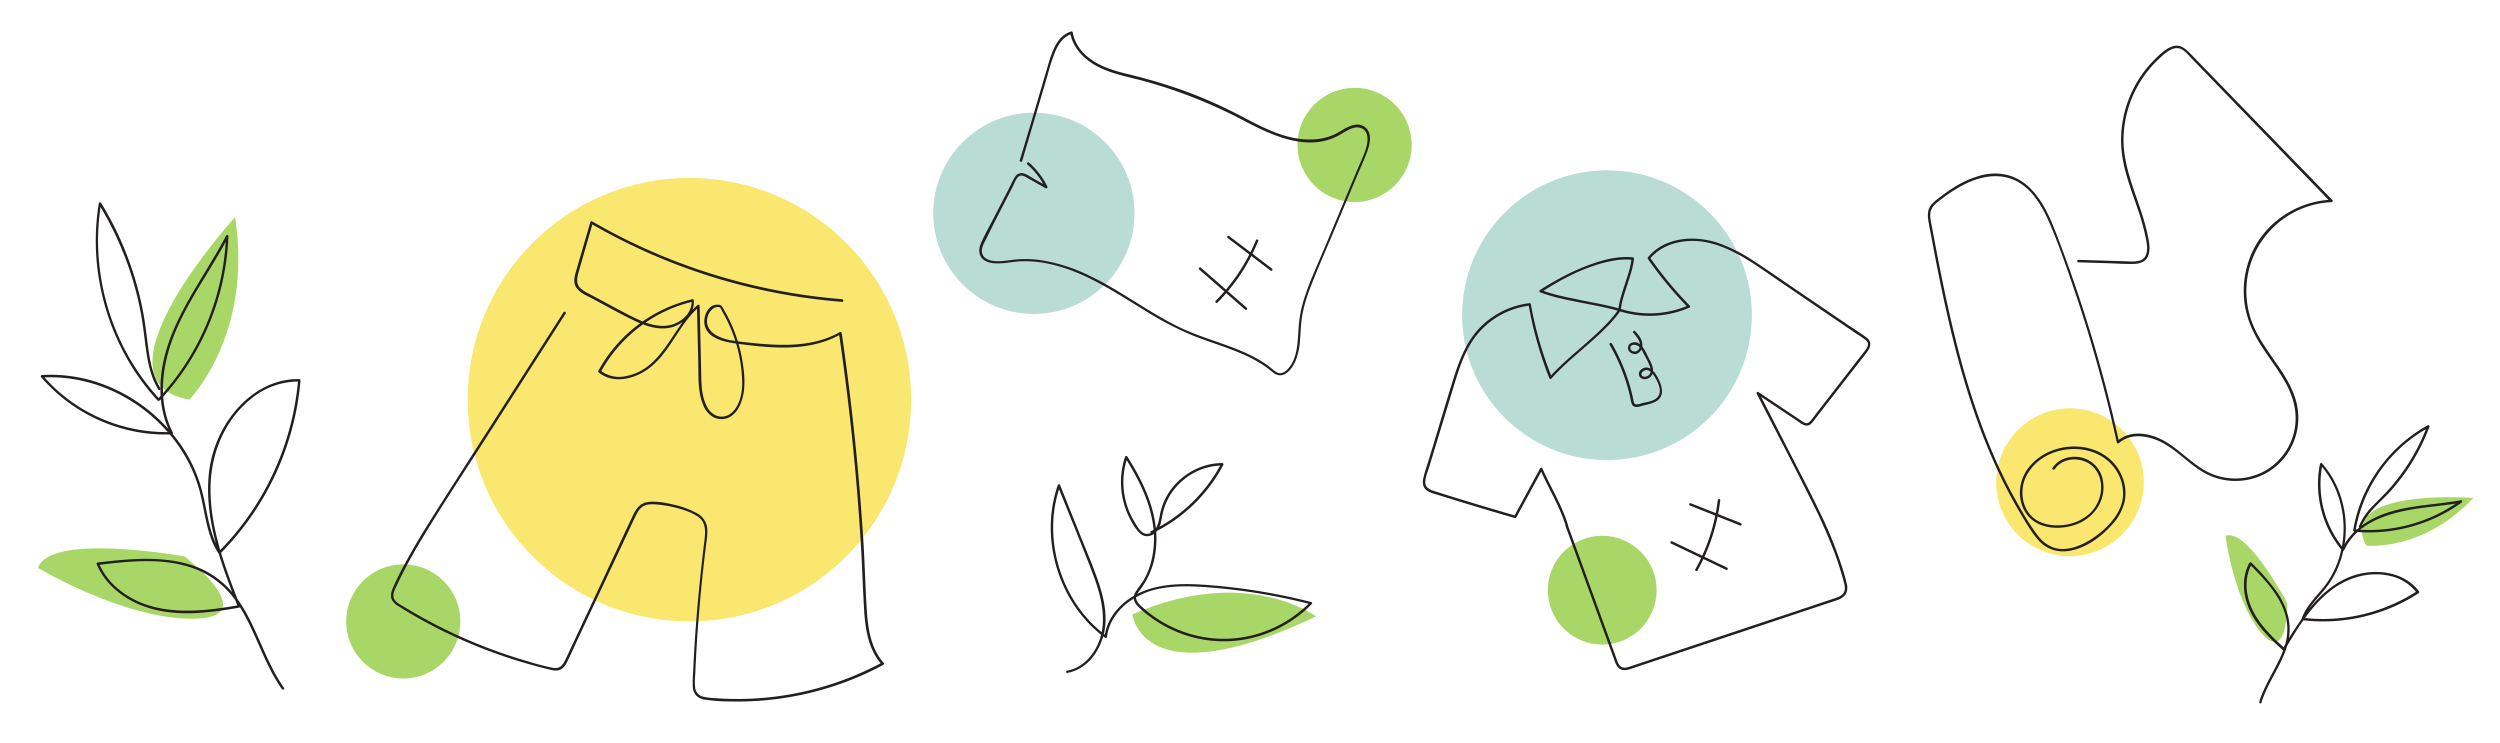 <svg id="Layer_1" data-name="Layer 1" xmlns="http://www.w3.org/2000/svg" viewBox="0 0 1256.17 373.1"><defs><style>.cls-1{fill:#a9d767;}.cls-2{fill:#f9e76f;}.cls-3{fill:#b9ddd5;}.cls-4{fill:#231f20;}</style></defs><circle class="cls-1" cx="202.63" cy="312.25" r="28.69"/><path class="cls-1" d="M569,308.72s4.64,42.68,92.33,1C661.32,309.74,626.2,283.57,569,308.72Z"/><path class="cls-1" d="M95.12,200.81s32.18-32.37,23-91.72C118.11,109.09,42.78,191.68,95.12,200.81Z"/><path class="cls-1" d="M92.7,279.58S25,267.34,19.09,285.37c0,0,43.86,26.25,78.72,25.51S92.7,279.58,92.7,279.58Z"/><circle class="cls-2" cx="346.42" cy="200.82" r="111.42"/><ellipse class="cls-2" cx="1040.12" cy="242.34" rx="37.16" ry="37.06" transform="translate(401.77 1098.54) rotate(-66.41)"/><circle class="cls-1" cx="680.63" cy="72.82" r="28.69"/><circle class="cls-3" cx="519.49" cy="107.18" r="50.57"/><circle class="cls-1" cx="805.07" cy="296.55" r="27.34"/><circle class="cls-3" cx="807.47" cy="158.37" r="72.79"/><path class="cls-4" d="M513.6,80.93l8.62-29.12,4.24-14.32a95.16,95.16,0,0,1,3.94-12c1.65-3.67,4.1-7.19,8.12-8.43l-.77-.44c1.25,7.07,6.5,12.68,12.57,16.15,7.55,4.32,16.32,5.74,24.62,8a247.37,247.37,0,0,1,50.57,20.12c14,7.33,31.5,15.48,47,7.25,3.2-1.7,7.43-5.18,11.3-3.83,3.62,1.26,3.66,5.47,3,8.61-.9,4-2.89,7.84-4.48,11.63l-5.59,13.31-11.36,27.08c-3.59,8.55-7.61,17.06-10.33,25.94a60.19,60.19,0,0,0-2.45,12.62c-.31,3.8-.37,7.63-1,11.4-.57,3.56-1.65,7.15-4,9.94-1.44,1.7-3.62,3.49-5.92,2.3-1.66-.86-3.06-2.36-4.58-3.45-13.27-9.52-30-12.25-44.48-19.27-15.87-7.69-29.87-18.71-45.84-26.19a83.16,83.16,0,0,0-24.63-7.61,53.62,53.62,0,0,0-12.91-.12c-3.2.37-6.37,1-9.61.67-2.79-.26-5.89-1.39-6.24-4.58-.26-2.43,1.22-4.74,2.28-6.81L499,113l6.61-12.89,3.41-6.66c.8-1.56,1.85-5,3.9-5.22,1.24-.15,2.42.67,3.46,1.26l2.94,1.66,6.09,3.44a.63.63,0,0,0,.86-.86,38.83,38.83,0,0,0-9.19-12c-.6-.53-1.49.35-.88.88a38,38,0,0,1,9,11.73l.85-.85L519.78,90c-1.83-1-3.87-2.64-6-3a3.81,3.81,0,0,0-3.82,2c-1.25,2-2.18,4.16-3.24,6.22l-7,13.55c-2.24,4.37-4.71,8.68-6.71,13.17-1.28,2.88-1.57,6.37,1.14,8.51,2.2,1.74,5.31,1.95,8,1.89,3.69-.09,7.3-.93,11-1.06a57.6,57.6,0,0,1,13.8,1.27c18.18,3.81,33.6,14.56,49.2,24a156.85,156.85,0,0,0,23.64,12.21c7.76,3.07,15.8,5.42,23.49,8.68a71.87,71.87,0,0,1,11.08,5.76c1.77,1.15,3.41,2.43,5.06,3.75a5.55,5.55,0,0,0,4.43,1.59c3.51-.6,6-4.46,7.24-7.48a34.91,34.91,0,0,0,2.17-10.7c.32-4,.4-8.1,1.11-12.09a75,75,0,0,1,4-13.68c3.52-9.21,7.55-18.24,11.37-27.32l11.65-27.77c1.87-4.45,3.92-8.86,5.59-13.38,1-2.83,1.91-6.25,1-9.23a6.22,6.22,0,0,0-7.06-4.2c-4,.59-7.18,3.41-10.76,5-8,3.53-17.29,2.79-25.45.24-9-2.8-17.15-7.68-25.53-11.87a232.73,232.73,0,0,0-25.33-10.85,279.34,279.34,0,0,0-27-7.94C558.58,35.29,550,32.68,544,26.18A19.86,19.86,0,0,1,539,16.25a.63.63,0,0,0-.77-.44c-7.28,2.26-9.72,10.52-11.65,17l-9,30.55L512.39,80.6a.63.63,0,0,0,1.21.33Z"/><path class="cls-4" d="M1032.43,235.76c4.28-6.43,14.56-6.35,19.59-.9,6.07,6.56,4.25,17.39-2,23.15a23,23,0,0,1-12,5.63c-4.81.77-10.28.34-14.54-2.2-7.47-4.45-9.07-14.85-5.33-22.22,8.57-16.88,36.14-18.66,45.72-1.92a21.18,21.18,0,0,1,2.82,12.49c-.48,4.82-3,9.18-6.1,12.77a45.87,45.87,0,0,1-11,9.1c-4,2.36-8.55,4.19-13.24,4.18-5,0-9-2.51-12.11-6.32a107.83,107.83,0,0,1-8.33-12.79,246.55,246.55,0,0,1-13.57-26.55c-8.15-18.53-14.23-37.91-19.19-57.51s-8.86-39.58-12.56-59.51c-.48-2.58-1.28-5.55-.09-8.06,1.08-2.29,3.47-3.88,5.43-5.36a69.28,69.28,0,0,1,12.56-7.8c8.71-4.06,18.78-5.16,27.09.45,7,4.76,11.28,12.76,14.54,20.39,4.19,9.77,7.68,19.89,11.14,29.94q10.83,31.44,18.71,63.79,1.93,7.94,3.68,15.91a.64.64,0,0,0,1,.27c6.22-5.55,15.67-3.64,22.34,0,7.69,4.26,13.55,11.17,21.33,15.31a32.27,32.27,0,0,0,23.69,2.47,31,31,0,0,0,18.39-14.2,32.17,32.17,0,0,0,3.81-22.64c-1.64-7.85-6-14.73-10.53-21.25-4.68-6.8-9.76-13.57-12.5-21.45a45.49,45.49,0,0,1-1-26.07,44.9,44.9,0,0,1,35.07-32.56,43.9,43.9,0,0,1,6.27-.7.64.64,0,0,0,.44-1.07l-40.57-41.83-20.2-20.83-10.1-10.41c-2.59-2.67-5.35-5.48-9.39-4.19-3.51,1.12-6.57,4.14-9.13,6.68a55.92,55.92,0,0,0-6.91,8.36,58.18,58.18,0,0,0-8.61,20.1,55.9,55.9,0,0,0-.34,22.13c1.55,8.44,4.71,16.45,7.44,24.55a114,114,0,0,1,3.59,12.53c.73,3.39,2.08,8.26,0,11.43-1.18,1.8-3.32,2.25-5.35,2.31-2.19.07-4.4-.09-6.6-.15l-14.34-.43-7.18-.21a.63.63,0,0,0,0,1.25l14.35.43c4.51.13,9.07.46,13.58.37,3.29-.07,6.34-1.25,7.39-4.62s.12-7.19-.58-10.49c-3.46-16.34-12.43-31.43-12-48.51a56.32,56.32,0,0,1,18-39.62c2.76-2.52,7.07-6.73,11.1-4.65,1.9,1,3.36,2.82,4.82,4.33l5,5.2,20,20.65,40,41.3,5.05,5.2.45-1.06c-16.25.68-31.74,10.34-39.09,24.92a47,47,0,0,0-4.75,25.14c.76,8.47,4,16.08,8.55,23.19,4.4,6.93,9.64,13.36,13.33,20.73,3.76,7.53,5.22,15.82,2.88,24a30.33,30.33,0,0,1-15.45,18.89,31.21,31.21,0,0,1-25.25,1c-8.39-3.42-14.54-10.49-22-15.36-6.09-4-14.47-6.63-21.56-3.82a14.63,14.63,0,0,0-4.38,2.72l1.05.28a715.57,715.57,0,0,0-19-69.46q-5.61-17.12-12.07-33.93c-3.22-8.36-6.78-17.08-13.13-23.61A26.08,26.08,0,0,0,1010,88.3a26.73,26.73,0,0,0-14.52-.2,49.42,49.42,0,0,0-14.19,6.38c-2.24,1.41-4.39,3-6.49,4.56-1.88,1.46-4,2.94-5.19,5.07s-1,4.8-.61,7.23c.46,2.65,1,5.29,1.48,7.93q1.51,8.07,3.1,16.1c2.14,10.75,4.42,21.46,7,32.11,5.11,21,11.39,41.85,20,61.75a246.41,246.41,0,0,0,14.7,28.88c2.63,4.4,5.27,9,8.62,12.93a16.29,16.29,0,0,0,12.28,6c9.57.13,18.87-6.51,25-13.35a25.49,25.49,0,0,0,6.52-12.33,21.87,21.87,0,0,0-1.84-12.94c-8.43-18.2-35.52-18.26-46.87-3-5.08,6.83-5.64,16.64-.23,23.47,5.88,7.43,17.57,7.6,25.66,4.13s13.67-11.69,12.33-20.75a14.25,14.25,0,0,0-16.63-12.55,12.58,12.58,0,0,0-8.8,5.36c-.44.67.64,1.3,1.08.63Z"/><path class="cls-4" d="M423.15,150.33a296.46,296.46,0,0,1-51-8.55,298.69,298.69,0,0,1-48.75-17.22q-13.25-6-25.86-13.32a.63.63,0,0,0-.91.38l-6.93,23.79c-.86,2.93-2,6.32-.1,9.12s5.28,4,8,5.47c7,3.72,14,7.7,21.13,11.11,5.89,2.81,12.83,5.19,19.34,3.16,5.74-1.79,11.07-6.89,10.54-13.31a.64.64,0,0,0-.79-.6,73.29,73.29,0,0,0-39.68,24.85,71.64,71.64,0,0,0-7.48,11.12.63.63,0,0,0,.1.75c6.44,5.33,15.26,3.93,22.08.11,8.15-4.56,12.92-12.55,17.91-20.12,3.06-4.64,6.3-9.2,10.51-12.88l-1.07-.44.67,28.53c.16,7-.35,14.54,2.45,21.14a12.15,12.15,0,0,0,4.81,6,8.81,8.81,0,0,0,7.56.58c5.28-2.12,7.48-8.61,8.15-13.77a45.62,45.62,0,0,0-.22-10.89,75.24,75.24,0,0,0-6.72-23.75c-.9-1.92-1.89-3.81-3-5.65a10.16,10.16,0,0,0-1.47-2.39,3,3,0,0,0-1.6-.45c-5.23-.46-7.83,6.47-6.66,10.68,1.78,6.42,10.07,8.1,15.68,8.84,15.49,2.06,32.58,4,47.42-2.15a47.45,47.45,0,0,0,5.22-2.54l-.92-.38q5.13,34.84,8.29,69.93,1.56,17.32,2.63,34.7c.69,11.14,1,22.3,1.66,33.44.56,10,2,20.56,8.9,28.3l.12-1a153.58,153.58,0,0,1-77,18.23q-3.31-.1-6.63-.34a33.14,33.14,0,0,1-6.2-.75,5.13,5.13,0,0,1-4-4.26,31.93,31.93,0,0,1,0-6.7q1.23-29.43,4.66-58.71.42-3.68.89-7.34a43.14,43.14,0,0,0,.54-6.21,9.78,9.78,0,0,0-5.1-8.89,46,46,0,0,0-12.28-4.49c-4-.91-8.56-1.78-12.63-1.18s-5.93,3.6-7.52,7q-3.17,6.72-6.31,13.44L299,299.7l-12.57,26.76c-1,2.08-1.87,4.22-3,6.23-1.22,2.27-2.91,3.34-5.55,2.89a124.66,124.66,0,0,1-13-3.39,255,255,0,0,1-50.13-20.54q-5.84-3.15-11.5-6.6c-1.7-1-3.94-2.06-5-3.79-1.4-2.21.09-4.91,1.06-7a267.92,267.92,0,0,1,13.46-24.76c10.06-16.64,20.82-32.87,31.3-49.23l32.35-50.52,7.82-12.21c.44-.68-.64-1.3-1.08-.63l-32.89,51.36c-10.79,16.86-21.68,33.67-32.38,50.6-5.06,8-10,16.11-14.49,24.48a135.19,135.19,0,0,0-6.16,12.49c-.72,1.75-1.21,3.76-.33,5.56a9.17,9.17,0,0,0,3.63,3.41,252.45,252.45,0,0,0,48.85,23.64,255.77,255.77,0,0,0,26.27,7.87c1.86.45,3.93,1,5.78.23a7.18,7.18,0,0,0,3.3-3.57c2.2-4.28,4.12-8.74,6.17-13.1L316.68,265c1-2.11,1.93-4.25,3-6.33.92-1.81,2.07-3.66,4-4.56,2.11-1,4.68-.75,6.94-.56a51.84,51.84,0,0,1,7,1.08c4.37,1,9.1,2.39,12.9,4.83,4.09,2.63,4,7.21,3.5,11.55-2.41,19.77-4.35,39.58-5.4,59.48q-.19,3.69-.36,7.38a62.21,62.21,0,0,0-.17,7,7.33,7.33,0,0,0,1.7,4.59,7.92,7.92,0,0,0,4.58,2.12,88.06,88.06,0,0,0,12.58.88c4.49.11,9,0,13.49-.27a155.47,155.47,0,0,0,51.71-12.44c4-1.73,7.91-3.64,11.74-5.7a.64.64,0,0,0,.13-1c-6.28-7.05-7.83-16.73-8.43-25.83-.73-10.92-1-21.88-1.62-32.8q-2.07-34.5-6.05-68.84-2.23-19.22-5-38.34a.63.63,0,0,0-.92-.37c-13,7.38-28.46,7-42.87,5.57-3.57-.36-7.16-.71-10.7-1.28a23.62,23.62,0,0,1-8.87-2.88c-2.5-1.57-4.38-3.93-4.3-7a7.85,7.85,0,0,1,3.15-6.29c.78-.5,2.41-1.08,3.29-.48.52.34.95,1.52,1.26,2.06.51.89,1,1.79,1.49,2.7a72.05,72.05,0,0,1,4.54,10.57,73,73,0,0,1,3.93,22.54c.06,5.15-1.25,11.52-5.33,15.06a7.56,7.56,0,0,1-7.25,1.55,9.32,9.32,0,0,1-5.27-5c-2.86-5.59-2.63-12.17-2.77-18.28l-.6-25.55-.15-6.45a.63.63,0,0,0-1.06-.44c-12.79,11.18-17.45,32.38-36.25,35.78a15.07,15.07,0,0,1-12.48-2.89l.09.76a72.25,72.25,0,0,1,33.67-31.1,70.48,70.48,0,0,1,12.74-4.3l-.79-.6c.47,5.67-4.07,10.18-9.12,11.94-6.31,2.2-13.13-.12-18.88-2.87-6.42-3.06-12.64-6.6-18.92-9.94l-4.63-2.46a20.07,20.07,0,0,1-4-2.49c-2.94-2.59-1.85-6.13-.9-9.4L297.85,112l-.92.37a298.94,298.94,0,0,0,46.92,22,299.61,299.61,0,0,0,50.29,13.59c9.6,1.71,19.29,2.95,29,3.72.81.06.8-1.19,0-1.25Z"/><path class="cls-4" d="M786.67,264.44l21.6,59.29,2.64,7.24c.62,1.69,1.15,3.68,2.61,4.86s3.45,1,5.19.48c2.49-.73,4.95-1.64,7.42-2.46l30-10L916,303.92c2.4-.8,4.83-1.54,7.2-2.42a8,8,0,0,0,4.22-2.91,7.15,7.15,0,0,0,.49-5.41c-.51-2.38-1.24-4.73-1.95-7.06a203.9,203.9,0,0,0-10.69-26.93c-4.27-9.08-8.93-18-13.51-26.91l-14.34-28-3.64-7.1-.85.86,19.45,13c2.4,1.6,5.2,4.37,7.84,1.71a45.52,45.52,0,0,0,3.16-4l3.64-4.69,14.27-18.36c2.34-3,4.75-6,7-9.05,1.72-2.32,2.31-4.93-.23-6.89-3-2.3-6.29-4.3-9.42-6.42l-9.49-6.46-19.4-13.19c-6.16-4.19-12.27-8.49-18.54-12.52A80.25,80.25,0,0,0,863.06,122c-11.78-3.88-26.65-2.89-35,7.28a.62.62,0,0,0-.1.75,191.3,191.3,0,0,0,20.19,24.44l.13-1a49.08,49.08,0,0,1-34.32,1.65l.46.61c.39-4.45,2.06-8.85,3.39-13.08s2.83-8.38,3.21-12.72c0-.36-.31-.59-.62-.63-6.28-.66-12.66.72-18.61,2.65A110.2,110.2,0,0,0,783,140.25q-4.71,2.58-9.22,5.5a.63.63,0,0,0,.15,1.14c6.32,2.45,13.1,3.72,19.73,5.05s13.42,2.48,20,4.4l-.37-.92c-4.61,6.65-10.86,12.11-16.88,17.44s-12.33,10.48-17.69,16.5l1.05.28a187.56,187.56,0,0,1-10.59-36.86.61.61,0,0,0-.6-.46,41.81,41.81,0,0,0-24.2,11.52c-7.29,7.11-11,16.67-14,26.2-3.52,11.21-6.85,22.48-10.26,33.71l-2.61,8.58a81.19,81.19,0,0,0-2.41,8.21c-.39,2.05-.18,4.17,1.48,5.61s4.17,1.95,6.25,2.61q19.11,6,38.34,11.54a.63.63,0,0,0,.71-.28l13.09-24.1h-1.08c4.21,9.55,9.85,18.47,12.88,28.52.23.76,1.44.44,1.2-.34-3.06-10.15-8.75-19.16-13-28.81a.63.63,0,0,0-1.08,0l-13.09,24.1.71-.29q-16.15-4.68-32.21-9.64l-8-2.5c-2.3-.73-5-1.57-5.12-4.42-.12-2.55,1.17-5.33,1.9-7.73l2.46-8.1,9.78-32.16c2.87-9.45,5.86-19.29,12.34-27a40.44,40.44,0,0,1,26-14l-.6-.46A186.85,186.85,0,0,0,778.48,190a.64.64,0,0,0,1,.28C788.16,180.54,799,173,808,163.65a63.22,63.22,0,0,0,6.34-7.6.64.64,0,0,0-.38-.92c-6.53-1.92-13.29-3-19.95-4.39s-13.41-2.6-19.73-5.05l.15,1.14c10.81-7,23-13.39,35.73-15.74a35.92,35.92,0,0,1,10.24-.53l-.63-.62c-.39,4.45-2.05,8.84-3.38,13.07s-2.84,8.38-3.22,12.73a.63.63,0,0,0,.46.6,50.41,50.41,0,0,0,35.28-1.78.63.63,0,0,0,.13-1,188.22,188.22,0,0,1-20-24.19l-.1.76c7-8.52,19.27-10.51,29.61-8.14,12.85,2.95,23.73,11.28,34.43,18.56L928.84,165l4.54,3.08a34.69,34.69,0,0,1,4.38,3.07c1.62,1.54.55,3.41-.55,4.89s-2.33,3-3.49,4.5l-13.35,17.19-7.29,9.38c-1.16,1.49-2.26,3.08-3.51,4.49-.93,1-1.84,1.4-3.14.65-.9-.51-1.75-1.14-2.61-1.72L883.54,197c-.56-.37-1.12.33-.86.85C891.76,215.56,901,233.2,909.89,251a275.33,275.33,0,0,1,11.7,26.21c1.65,4.43,3.13,8.92,4.37,13.48.58,2.11,1.63,4.84.55,6.95-1,1.89-3.32,2.55-5.18,3.17q-28.85,9.63-57.7,19.22L835,329.57l-14.42,4.81c-2.08.69-5,2.07-6.75,0a8.84,8.84,0,0,1-1.39-2.84c-.46-1.24-.91-2.49-1.36-3.73l-20.67-56.73-2.56-7c-.27-.75-1.48-.42-1.2.34Z"/><path class="cls-4" d="M808.75,173.17a94.17,94.17,0,0,1,7.17,15.41c.92,2.55,1.72,5.15,2.41,7.77.34,1.31.66,2.63.95,4a9.5,9.5,0,0,0,.87,3.07c1.24,1.95,3.79.8,5.54.36,2.2-.56,4.59-1,6.55-2.17,4.34-2.64,2.93-7.64,1-11.4-1.51-3-4.61-7.45-8.41-4.69a2.82,2.82,0,0,0-.89,3.89,3.25,3.25,0,0,0,3.56.95,4,4,0,0,0,3-3.2c.45-2.4-.77-4.75-1.85-6.8-1.61-3.05-3.87-9.61-8.52-8.21a2.78,2.78,0,0,0-1.91,3.79,3.62,3.62,0,0,0,4.63,1.65,4.87,4.87,0,0,0,2.36-4.82c-.2-2.55-2-4.58-3.62-6.4-.54-.6-1.42.29-.88.89,1.87,2.08,5.14,6.19,2.15,8.83-1.11,1-3.64.52-3.66-1.26,0-2.06,2.9-1.74,4-.93a10.66,10.66,0,0,1,2.65,3.77,54.74,54.74,0,0,1,2.92,5.77c.59,1.5,1.12,3.72-.22,5-.78.74-2.54,1.31-3.41.39-1.14-1.21.55-2.59,1.69-2.82,1.84-.36,3.26,1.2,4.15,2.6,1.69,2.63,4.09,6.91,2.51,10-1.48,2.9-5.74,3.34-8.54,4a8.85,8.85,0,0,1-2.79.61c-1.2-.14-1.27-1.49-1.46-2.38-.4-1.92-.85-3.83-1.37-5.72a95.6,95.6,0,0,0-9.47-22.6.63.63,0,0,0-1.08.63Z"/><path class="cls-4" d="M142.73,345.64c-9.38-13.29-13.24-29.53-22.28-43a46.15,46.15,0,0,0-17.6-16c-7.47-3.72-15.8-5.28-24.08-5.71-9.9-.51-19.81.51-29.62,1.71-.35,0-.78.38-.6.79,3.66,8.73,10.9,15.31,19.33,19.37,9.87,4.75,20.92,5.84,31.75,5.19a179.13,179.13,0,0,0,20.63-2.7.64.64,0,0,0,.44-.77c-7.57-19.36-15.43-39.6-14.88-60.73.44-16.48,7.3-32.91,20.31-43.4a37.38,37.38,0,0,1,24.25-8.67l-.62-.63a140,140,0,0,1-26,69.75,136.87,136.87,0,0,1-13.93,16.37l1,.13c-5.73-8.82-6.52-19.55-9-29.52a73.28,73.28,0,0,0-10.8-24.09A82.92,82.92,0,0,0,50.2,192.53a74.24,74.24,0,0,0-29.1-4.09.64.64,0,0,0-.45,1.07,83.41,83.41,0,0,0,49.42,27.75,80.38,80.38,0,0,0,16.25,1,.63.63,0,0,0,.54-.94c-6.29-12.21-6-26.52-2.52-39.52,3.67-13.72,11-26,18.33-38.06,4.15-6.83,8.35-13.64,12.06-20.73l-1.17-.32a126.65,126.65,0,0,1-21.49,65.8,122.71,122.71,0,0,1-12.48,15.63c-.55.59.33,1.48.89.89a128,128,0,0,0,32-62.53,125.24,125.24,0,0,0,2.29-19.79.63.63,0,0,0-1.16-.31c-13,24.93-33.46,48.37-33,78.07A48.32,48.32,0,0,0,85.78,218l.54-.94A82.14,82.14,0,0,1,33,199.65a79.38,79.38,0,0,1-11.49-11l-.44,1.07c17.45-1.11,34.83,4.47,49,14.54s25.32,24.81,30,41.69c3,10.75,3.41,22.48,9.65,32.07a.63.63,0,0,0,1,.12,141,141,0,0,0,36.84-65.86A138.8,138.8,0,0,0,151,191.11a.63.63,0,0,0-.63-.62c-16.33-.38-30.14,10.66-37.94,24.31a59.31,59.31,0,0,0-7.51,23.41c-1.07,10.61.23,21.32,2.73,31.65,2.9,12,7.35,23.54,11.83,35l.44-.77c-20.45,3.62-44.28,6-61.17-8.72a33.72,33.72,0,0,1-9-12.26l-.6.79c16.49-2,34.52-4,50.29,2.56a44.06,44.06,0,0,1,18.92,15.32c4.52,6.34,7.75,13.49,10.9,20.59,3.63,8.2,7.19,16.52,12.39,23.89.46.65,1.54,0,1.08-.63Z"/><path class="cls-4" d="M80.07,200.37a115.32,115.32,0,0,1-22-34.78,119.35,119.35,0,0,1-8.7-40,113.75,113.75,0,0,1,1.41-23.17l-1.14.15A162.72,162.72,0,0,1,66,138.39a163.11,163.11,0,0,1,4.77,19c1.16,6.23,1.77,12.52,2.65,18.78,1,6.83,2.49,13.67,6.14,19.61a.63.63,0,0,0,1.08-.63c-3.33-5.41-4.84-11.6-5.79-17.82s-1.51-12.67-2.64-18.95A162.94,162.94,0,0,0,61,121.46a163,163,0,0,0-10.2-19.52c-.26-.42-1-.4-1.14.15a117.29,117.29,0,0,0,.63,41.4A120.46,120.46,0,0,0,65.1,182.4a115.13,115.13,0,0,0,14.08,18.86c.55.59,1.43-.3.89-.89Z"/><path class="cls-4" d="M536.43,338.07c11.37-2.06,18.24-13.79,19-24.6.49-7.53-1.35-15-3.81-22-2.61-7.5-5.75-14.82-8.7-22.18l-10.22-25.5a.63.63,0,0,0-1.21,0c-7.36,21.18-2.88,45.7,10.53,63.53a64.6,64.6,0,0,0,13.28,13.19c.42.32.89-.12.94-.54.75-6.31,4.3-11.86,9-16a38.14,38.14,0,0,1,18.47-8.37c7.61-1.37,15.43-1.08,23.11-.5q12.38.93,24.64,2.88,13.65,2.19,27.07,5.63l-.28-1a61.45,61.45,0,0,1-29,16.61,60,60,0,0,1-33.53-1.41,61.28,61.28,0,0,1-15.15-7.54,58.81,58.81,0,0,1-6.73-5.36,9.64,9.64,0,0,1-2.78-3.38c-.63-1.68.3-3.16,1.29-4.47a41.27,41.27,0,0,0,7.22-14.32,47.91,47.91,0,0,0,1.32-16.22c-1.13-13.46-7.35-25.86-14.45-37.13a.63.63,0,0,0-1.14.15,40,40,0,0,0,2,30.22c1.41,2.91,3.24,6.19,5.67,8.37,2.26,2,5.28,1.54,7.46-.35,2.78-2.4,3.08-6.32,3.79-9.68a30.24,30.24,0,0,1,9.72-16.34,30.73,30.73,0,0,1,20.21-7.84l-.54-.94a78.08,78.08,0,0,1-35.25,33.9c-.72.34-.09,1.42.63,1.08a79.2,79.2,0,0,0,29.77-24.81,77.45,77.45,0,0,0,5.93-9.54.63.63,0,0,0-.54-.94c-11.86,0-23.19,7.25-28.54,17.76a31.53,31.53,0,0,0-2.85,8.62c-.63,3.4-1.37,7.75-5.17,9s-6.17-3.52-7.72-6.14a37.66,37.66,0,0,1-4-9.38,38.46,38.46,0,0,1,.64-22.63l-1.14.14c6.69,10.62,12.65,22.26,14.11,34.89a47.12,47.12,0,0,1-1.12,17.5,37.83,37.83,0,0,1-3.11,8c-1.33,2.52-3.18,4.58-4.67,7s-1.09,4.74.77,6.81a44.07,44.07,0,0,0,6.27,5.46,62.21,62.21,0,0,0,14.7,8.22,61.37,61.37,0,0,0,33.51,3.34,62.66,62.66,0,0,0,33.32-17.75.62.62,0,0,0-.27-1,299.88,299.88,0,0,0-50.59-8.45c-14.62-1.17-30.88-1.4-42.93,8.3-5.51,4.42-9.54,10.6-10.39,17.69l.94-.54c-17.7-13.07-27.59-35.38-26.67-57.23a63,63,0,0,1,3.44-18.08h-1.21c5.78,14.41,11.75,28.76,17.3,43.26,4.69,12.23,8.55,26.36,1.69,38.55-3.08,5.47-8,9.83-14.33,11-.79.15-.46,1.35.33,1.21Z"/><path class="cls-4" d="M839.58,273.08l27.64,13.24c.72.34,1.35-.74.63-1.08L840.21,272c-.72-.34-1.35.74-.63,1.08Z"/><path class="cls-4" d="M849.19,254.05l25.18,10c.74.3,1.07-.91.33-1.21l-25.18-10c-.75-.29-1.08.91-.33,1.21Z"/><path class="cls-4" d="M852.92,286.69a95.2,95.2,0,0,0,11.45-35.33c.1-.79-1.15-.79-1.25,0a93.65,93.65,0,0,1-11.28,34.7c-.39.7.69,1.33,1.08.63Z"/><path class="cls-4" d="M602.54,135.4l23.07,20.16c.61.52,1.49-.36.89-.89l-23.08-20.15c-.6-.53-1.49.35-.88.88Z"/><path class="cls-4" d="M616.89,119.64,638.47,136c.64.49,1.27-.6.63-1.08l-21.58-16.36c-.64-.49-1.27.59-.63,1.08Z"/><path class="cls-4" d="M611.74,152.07a95.09,95.09,0,0,0,20.49-31c.31-.74-.9-1.06-1.2-.33a93.83,93.83,0,0,1-20.17,30.41.62.62,0,0,0,.88.88Z"/><path class="cls-1" d="M1188.93,274.09s28.24,3.38,53.86-23.9C1242.79,250.19,1173.33,244.88,1188.93,274.09Z"/><path class="cls-1" d="M1149.32,303.12s-20-38-31.08-33.93c0,0,3.93,31.61,17.67,48.44S1149.32,303.12,1149.32,303.12Z"/><path class="cls-4" d="M1136.31,353.05c3.09-10.14,10.07-18.6,13-28.8a28.51,28.51,0,0,0,.44-14.47,39.37,39.37,0,0,0-6.68-13.7,110.44,110.44,0,0,0-11.84-13.37.63.63,0,0,0-1,.13c-4,7.29-3.27,16.19.09,23.58,3.66,8.07,10.22,14.39,16.71,20.23a.63.63,0,0,0,1-.13c6.21-10.47,12.65-21.28,22.21-29.08,8.33-6.8,19.3-10.45,30-8.2a23.25,23.25,0,0,1,14.08,8.58l.23-.85a87,87,0,0,1-44.36,14,85.74,85.74,0,0,1-13.21-.57l.6.79c2.17-6.23,7.21-10.74,11.18-15.82a46.11,46.11,0,0,0,7.57-14.44,51.86,51.86,0,0,0-.41-32.26,46.87,46.87,0,0,0-9.21-15.88.62.62,0,0,0-1,.27,52.22,52.22,0,0,0,11.14,43.61.63.63,0,0,0,1-.12c7.51-16.19,26.92-19.92,42.81-21.8,5.38-.64,10.76-1.21,16.09-2.19l-.48-1.14a78.27,78.27,0,0,1-53,14.55c-.8-.07-.8,1.18,0,1.25a80,80,0,0,0,42.83-8.16,78.59,78.59,0,0,0,10.79-6.56.63.63,0,0,0-.48-1.14c-17.53,3.2-37.32,2.15-51.74,14.35a29.77,29.77,0,0,0-7.91,10.21l1-.13a50.92,50.92,0,0,1-10.82-42.39l-1,.27c14.62,16.5,15.6,43.38,2.05,60.82-4.11,5.28-9.25,9.9-11.51,16.37a.63.63,0,0,0,.61.79,88.24,88.24,0,0,0,46.21-7.06,86.41,86.41,0,0,0,12-6.54.63.63,0,0,0,.22-.86c-6.41-8.56-17.6-11-27.73-9.3-12,2-21.49,10.19-28.76,19.6a178.54,178.54,0,0,0-12,18.4l1-.12c-6.13-5.52-12.26-11.41-16-18.88-3.6-7.2-4.63-16.18-.61-23.42l-1,.13c7.12,7.13,14.75,15,17.74,24.85a27,27,0,0,1,.12,15.09c-1.35,4.89-3.72,9.4-6.1,13.85-2.65,5-5.36,9.92-7,15.33a.63.63,0,0,0,1.21.33Z"/><path class="cls-4" d="M1183.59,266.64A73.69,73.69,0,0,1,1208.46,223a70.43,70.43,0,0,1,12-8.21l-.92-.71a101,101,0,0,1-11.32,21.71,99.41,99.41,0,0,1-7.78,9.93c-2.62,2.94-5.49,5.63-8.2,8.48a31.22,31.22,0,0,0-7,10.31c-.28.76.93,1.08,1.21.33,2.81-7.45,9.73-12.46,14.88-18.24a102.23,102.23,0,0,0,13.83-19.82,103.91,103.91,0,0,0,5.59-12.36c.2-.54-.48-1-.92-.71a74.94,74.94,0,0,0-33.48,38.3,72,72,0,0,0-3.93,14.32c-.13.79,1.07,1.13,1.21.33Z"/></svg>